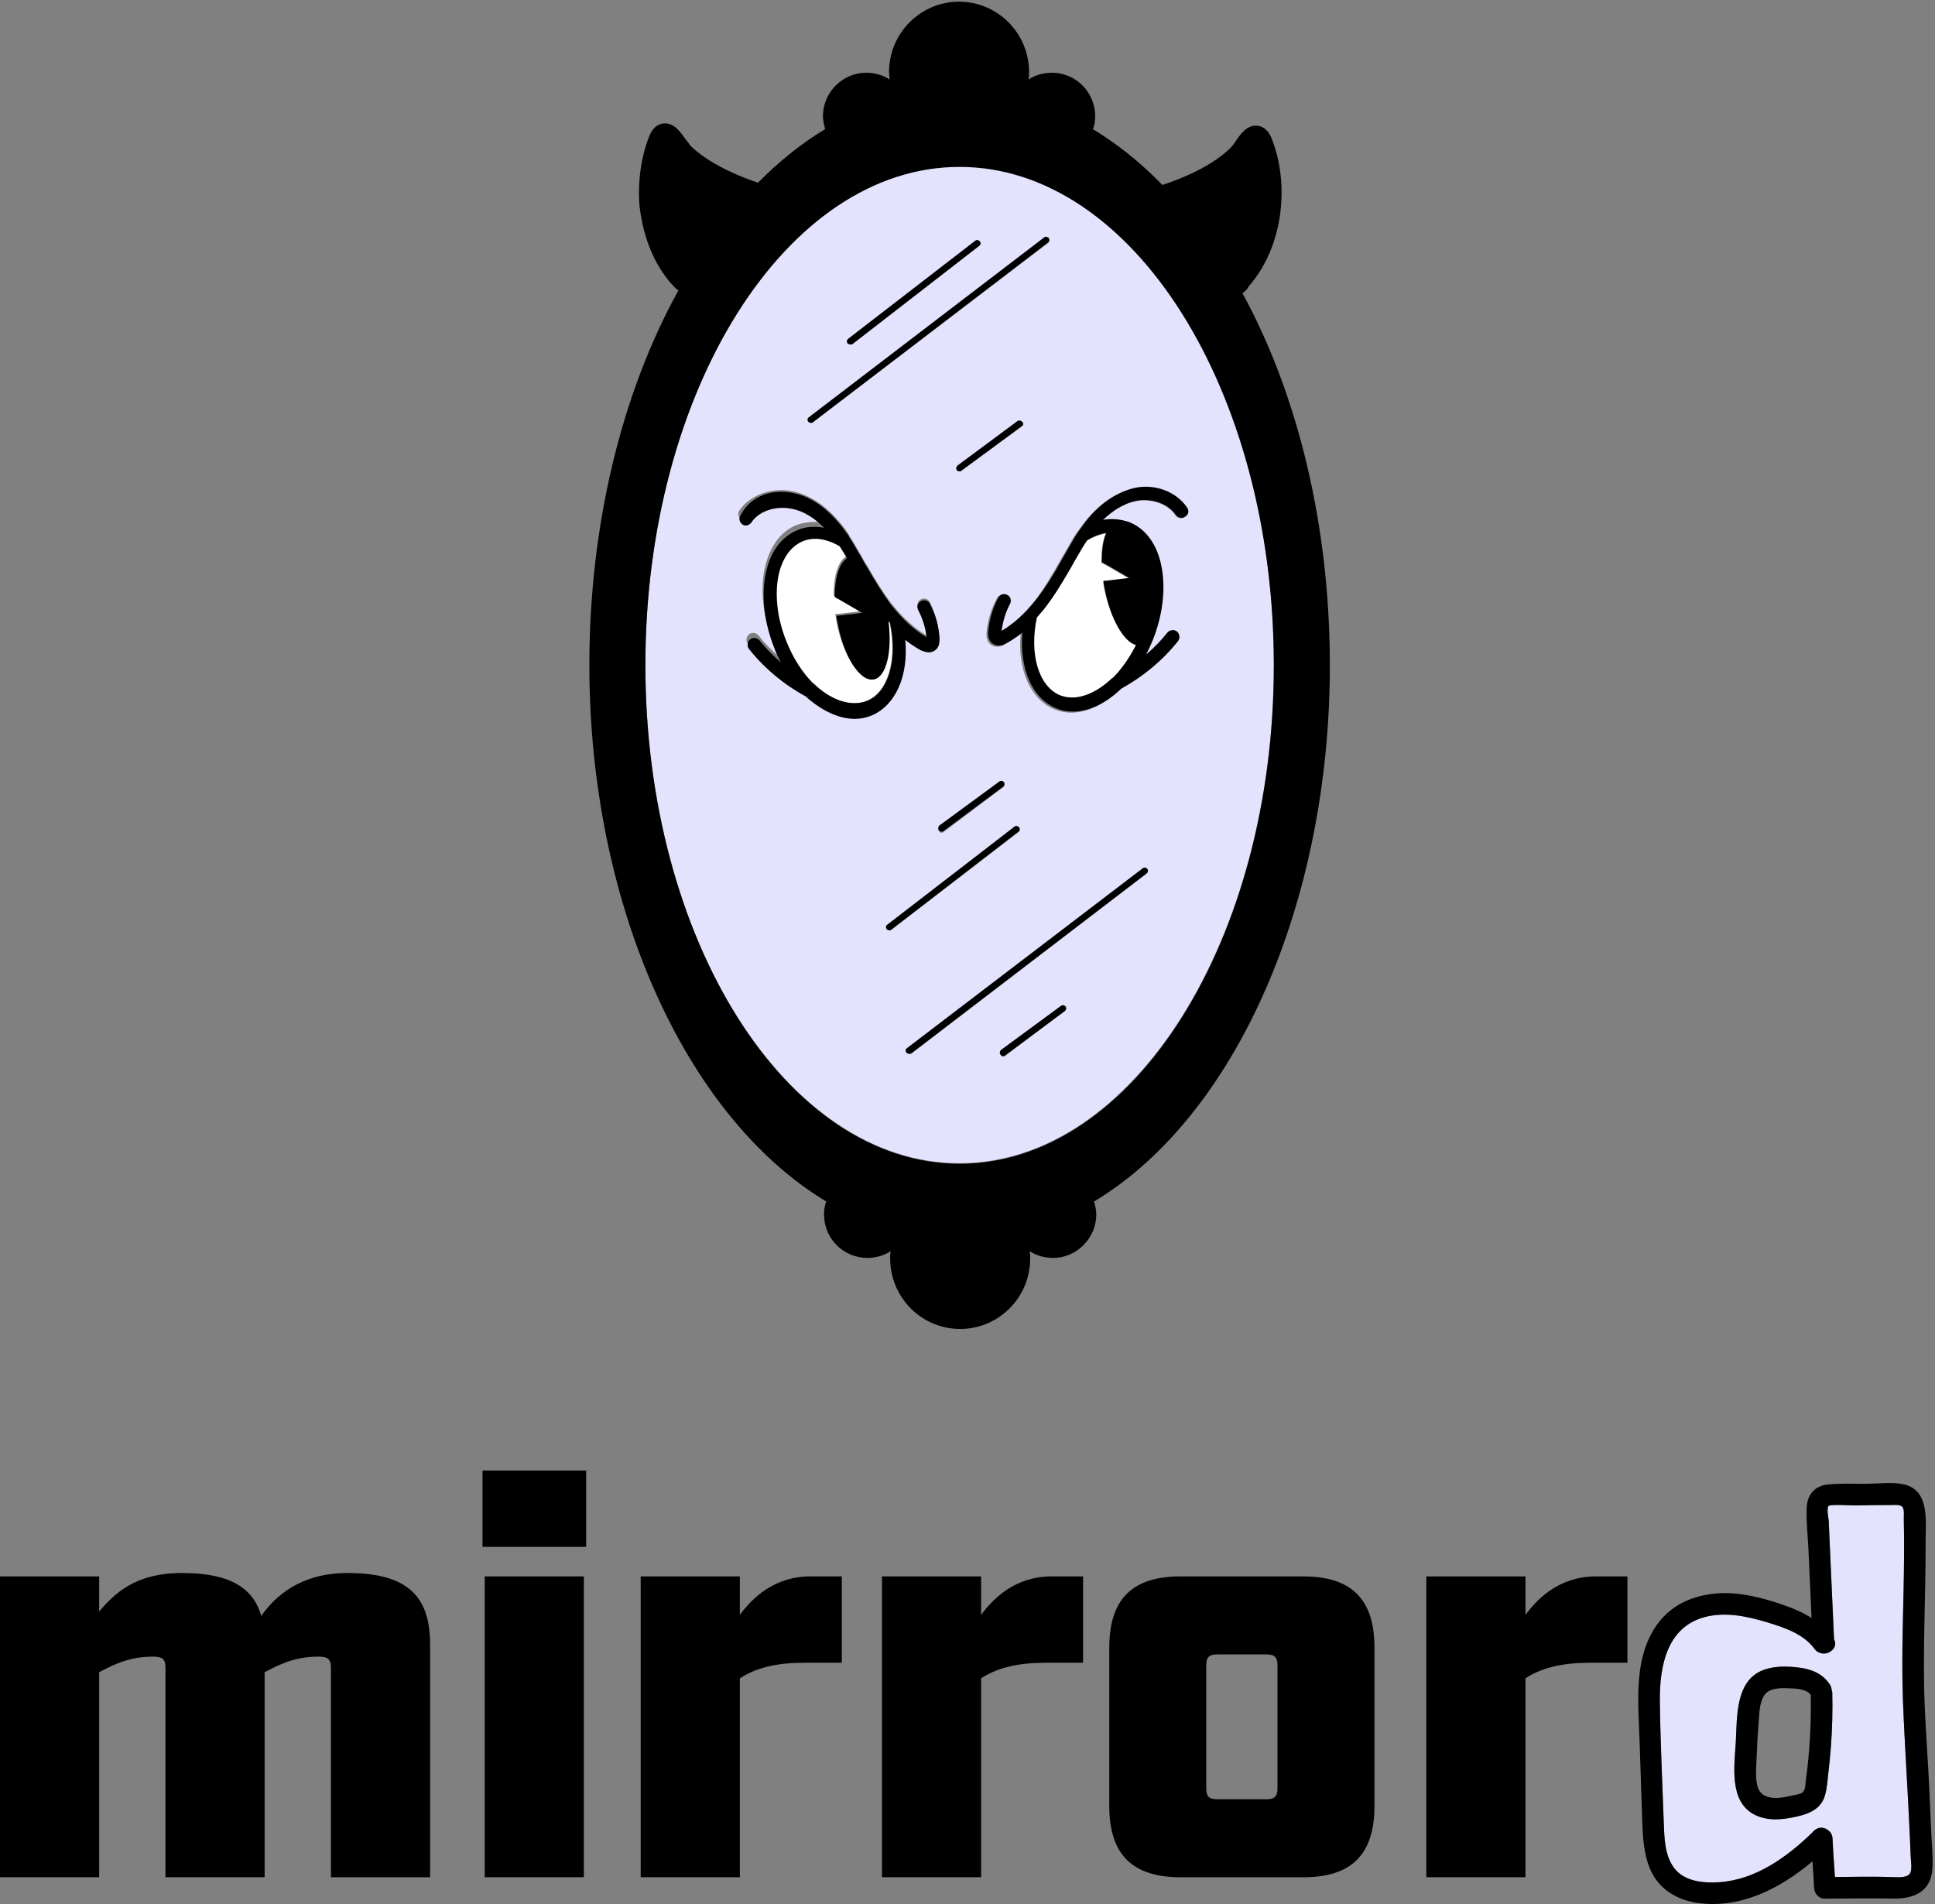 <svg width="125" height="123" viewBox="0 0 125 123" fill="none" xmlns="http://www.w3.org/2000/svg">
    <rect x="0" y="0" width="125" height="123" fill="#808080" stroke="none"/>
    <g clip-path="url(#clip0_195_3863)">
    <path d="M57.467 40.249C57.974 42.616 57.358 44.729 55.983 45.275C54.97 45.676 53.776 45.275 52.691 44.255C52.655 44.182 52.582 44.146 52.51 44.11C52.51 44.11 52.51 44.11 52.474 44.073C51.786 43.381 51.171 42.434 50.737 41.341C50.158 39.921 49.977 38.464 50.194 37.189C50.411 36.023 50.954 35.186 51.786 34.858C52.474 34.566 53.342 34.676 54.174 35.186C54.355 35.477 54.5 35.732 54.645 35.951C54.138 36.279 53.849 37.225 53.849 38.464L54.247 38.682L55.622 39.484L54.066 39.666H53.957C53.993 39.812 53.993 39.957 54.03 40.103C54.428 42.325 55.513 43.964 56.382 43.782C57.178 43.636 57.576 41.997 57.322 40.03C57.431 40.176 57.467 40.212 57.467 40.249Z" fill="white"/>
    <path d="M73.388 41.669C72.99 42.507 72.483 43.199 71.904 43.782C71.904 43.782 71.904 43.782 71.868 43.782C71.796 43.818 71.76 43.891 71.724 43.928C70.638 44.911 69.444 45.348 68.431 44.947C67.056 44.365 66.441 42.288 66.947 39.921C67.128 39.702 67.345 39.447 67.526 39.229C68.141 38.428 68.648 37.59 69.118 36.752L69.263 36.497C69.408 36.279 69.516 36.023 69.661 35.805C69.806 35.55 69.987 35.259 70.204 34.931C70.638 34.676 71.036 34.53 71.434 34.457C71.181 35.04 71.145 35.732 71.145 36.351L71.543 36.57L72.918 37.371L71.362 37.553H71.253C71.289 37.699 71.289 37.845 71.326 38.027C71.724 39.957 72.592 41.487 73.388 41.669Z" fill="white"/>
    <path d="M75.993 40.831C75.812 40.686 75.523 40.722 75.378 40.904C74.98 41.414 74.51 41.888 74.003 42.325C74.148 42.033 74.329 41.706 74.437 41.378C75.089 39.812 75.27 38.172 75.016 36.752C74.727 35.258 74.003 34.202 72.918 33.765C72.411 33.547 71.832 33.51 71.217 33.619C71.76 33.073 72.484 32.563 73.388 32.381C74.401 32.199 75.451 32.563 75.921 33.292C76.066 33.474 76.319 33.547 76.536 33.401C76.717 33.255 76.789 33 76.645 32.818C75.957 31.798 74.582 31.288 73.243 31.58C71.868 31.835 70.855 32.782 70.24 33.51C69.987 33.801 69.77 34.129 69.552 34.421C69.299 34.785 69.118 35.113 68.937 35.441C68.793 35.696 68.648 35.914 68.539 36.133L68.395 36.388C67.924 37.189 67.454 38.027 66.875 38.755C66.151 39.702 65.427 40.358 64.595 40.831C64.668 40.212 64.849 39.629 65.138 39.083C65.247 38.864 65.174 38.609 64.957 38.5C64.74 38.391 64.487 38.464 64.378 38.682C64.016 39.374 63.799 40.103 63.727 40.868C63.727 40.977 63.691 41.305 63.908 41.56C64.052 41.706 64.197 41.778 64.414 41.778C64.595 41.778 64.776 41.742 64.957 41.596C65.283 41.414 65.609 41.196 65.934 40.941C65.717 43.235 66.549 45.166 68.105 45.821C68.467 45.967 68.829 46.04 69.191 46.04C70.24 46.04 71.362 45.494 72.339 44.547C73.75 43.782 75.016 42.762 75.993 41.487C76.21 41.268 76.174 40.977 75.993 40.831ZM61.99 10.745C73.171 10.745 82.289 25.206 82.289 42.944C82.289 60.682 73.171 75.143 61.99 75.143C50.773 75.143 41.691 60.682 41.691 42.944C41.691 25.206 50.809 10.745 61.99 10.745ZM74.076 56.421C74.184 56.348 74.184 56.202 74.112 56.129C74.039 56.02 73.895 56.02 73.822 56.093L58.625 67.712C58.516 67.785 58.516 67.931 58.589 68.004C58.625 68.04 58.697 68.076 58.77 68.076C58.806 68.076 58.878 68.076 58.914 68.04L74.076 56.421ZM68.793 65.308C68.901 65.236 68.901 65.09 68.829 65.017C68.757 64.908 68.612 64.908 68.539 64.981L64.668 67.858C64.559 67.931 64.559 68.076 64.632 68.149C64.668 68.222 64.74 68.259 64.812 68.259C64.849 68.259 64.885 68.222 64.921 68.222L68.793 65.308ZM67.707 15.699C67.816 15.626 67.816 15.48 67.743 15.407C67.671 15.298 67.526 15.298 67.454 15.371L52.257 26.954C52.148 27.027 52.148 27.172 52.22 27.245C52.257 27.282 52.329 27.318 52.401 27.318C52.437 27.318 52.51 27.318 52.51 27.282L67.707 15.699ZM66.007 27.537C66.115 27.464 66.115 27.318 66.043 27.245C65.97 27.136 65.826 27.136 65.753 27.209L61.882 30.05C61.773 30.123 61.773 30.268 61.845 30.341C61.882 30.414 61.954 30.414 62.026 30.414C62.062 30.414 62.099 30.414 62.135 30.378L66.007 27.537ZM65.789 53.762C65.898 53.689 65.898 53.543 65.826 53.471C65.753 53.361 65.609 53.361 65.536 53.434L57.322 59.735C57.214 59.808 57.214 59.954 57.286 60.027C57.322 60.063 57.395 60.1 57.467 60.1C57.503 60.1 57.539 60.1 57.576 60.063L65.789 53.762ZM64.812 50.848C64.921 50.775 64.921 50.629 64.849 50.557C64.776 50.447 64.632 50.447 64.559 50.52L60.687 53.398C60.579 53.471 60.579 53.616 60.651 53.689C60.687 53.762 60.76 53.798 60.832 53.798C60.868 53.798 60.941 53.762 60.941 53.762L64.812 50.848ZM63.257 15.881C63.365 15.808 63.365 15.662 63.293 15.589C63.22 15.48 63.076 15.48 63.003 15.553L54.789 21.891C54.681 21.964 54.681 22.109 54.753 22.182C54.789 22.219 54.862 22.255 54.934 22.255C54.97 22.255 55.043 22.255 55.079 22.219L63.257 15.881ZM60.507 41.815C60.724 41.56 60.687 41.232 60.687 41.123C60.615 40.358 60.398 39.593 60.072 38.901C59.964 38.682 59.71 38.609 59.493 38.719C59.276 38.828 59.204 39.083 59.312 39.301C59.602 39.848 59.783 40.467 59.855 41.05C59.059 40.576 58.299 39.884 57.576 38.974C56.997 38.209 56.49 37.371 56.056 36.606L55.875 36.315C55.73 36.096 55.622 35.841 55.477 35.623C55.296 35.331 55.115 34.967 54.862 34.603C54.862 34.603 54.862 34.603 54.862 34.566C54.681 34.275 54.428 33.947 54.174 33.656C53.559 32.927 52.546 32.017 51.171 31.725C49.832 31.47 48.457 31.98 47.77 32.964C47.625 33.146 47.697 33.437 47.878 33.547C48.059 33.692 48.349 33.619 48.457 33.437C48.964 32.709 50.013 32.345 50.99 32.527C51.895 32.709 52.618 33.255 53.161 33.765C52.582 33.656 52.003 33.729 51.46 33.911C50.375 34.348 49.651 35.404 49.362 36.898C49.108 38.318 49.326 39.957 49.941 41.523C50.085 41.851 50.23 42.179 50.375 42.47C49.868 42.033 49.398 41.56 49 41.05C48.855 40.868 48.566 40.831 48.385 40.977C48.204 41.123 48.168 41.414 48.312 41.596C49.326 42.835 50.592 43.891 51.967 44.656C52.944 45.603 54.066 46.113 55.151 46.113C55.513 46.113 55.911 46.04 56.237 45.894C57.793 45.239 58.589 43.345 58.408 41.014C58.733 41.268 59.023 41.487 59.385 41.669C59.566 41.778 59.747 41.815 59.928 41.815C60.217 42.033 60.398 41.961 60.507 41.815Z" fill="#E4E3FD"/>
    <path d="M80.263 18.941C83.918 25.643 85.908 34.129 85.908 42.98C85.908 58.315 79.829 72.12 70.674 77.62C70.747 77.875 70.819 78.166 70.819 78.457C70.819 79.987 69.553 81.262 68.033 81.262C67.49 81.262 66.947 81.116 66.513 80.825C66.549 80.971 66.549 81.153 66.549 81.299C66.549 83.812 64.523 85.852 62.026 85.852C59.529 85.852 57.503 83.812 57.503 81.299C57.503 81.153 57.503 80.971 57.539 80.825C57.105 81.116 56.562 81.262 56.02 81.262C54.5 81.262 53.233 80.024 53.233 78.457C53.233 78.166 53.27 77.875 53.378 77.62C44.187 72.083 38.072 58.279 38.072 42.98C38.072 34.057 40.099 25.497 43.826 18.759C43.645 18.649 43.536 18.503 43.391 18.358C42.161 16.974 41.474 15.08 41.293 13.076C41.22 11.656 41.401 10.199 41.908 8.888C41.98 8.669 42.233 8.05 42.849 7.977C43.5 7.904 43.898 8.45 44.26 8.96C44.404 9.143 44.549 9.325 44.622 9.434C45.309 10.09 46.178 10.636 47.299 11.146C47.842 11.401 48.421 11.619 48.964 11.802C50.339 10.417 51.786 9.252 53.306 8.341C53.233 8.05 53.161 7.795 53.161 7.503C53.161 5.974 54.428 4.699 55.947 4.699C56.49 4.699 57.033 4.845 57.467 5.136C57.467 4.99 57.431 4.808 57.431 4.662C57.431 2.149 59.457 0.109 61.954 0.109C64.451 0.109 66.477 2.149 66.477 4.662C66.477 4.808 66.477 4.99 66.441 5.136C66.875 4.845 67.418 4.699 67.96 4.699C69.516 4.699 70.747 5.974 70.747 7.503C70.747 7.795 70.71 8.086 70.602 8.341C72.158 9.288 73.678 10.49 75.089 11.947C75.668 11.765 76.21 11.546 76.789 11.292C77.911 10.782 78.779 10.235 79.467 9.58C79.576 9.47 79.72 9.288 79.829 9.106C80.191 8.596 80.589 8.05 81.24 8.123C81.855 8.196 82.109 8.815 82.181 9.033C82.687 10.345 82.868 11.802 82.76 13.222C82.615 15.189 81.891 17.119 80.661 18.503C80.625 18.613 80.48 18.795 80.263 18.941ZM82.289 42.98C82.289 25.206 73.171 10.782 61.99 10.782C50.773 10.782 41.691 25.242 41.691 42.98C41.691 60.719 50.809 75.179 61.99 75.179C73.207 75.179 82.289 60.719 82.289 42.98Z" fill="black"/>
    <path d="M68.539 64.981C68.648 64.908 68.757 64.944 68.829 65.017C68.901 65.126 68.865 65.236 68.793 65.308L64.921 68.186C64.885 68.222 64.849 68.222 64.812 68.222C64.74 68.222 64.668 68.186 64.632 68.113C64.559 68.004 64.595 67.894 64.668 67.822L68.539 64.981Z" fill="black"/>
    <path d="M71.905 43.782C72.447 43.235 72.954 42.507 73.388 41.669C72.592 41.451 71.724 39.957 71.362 37.99C71.326 37.845 71.29 37.699 71.29 37.517H71.398L72.954 37.335L71.579 36.533L71.181 36.315C71.181 35.696 71.217 35.004 71.47 34.421C71.072 34.494 70.638 34.639 70.24 34.894C70.023 35.186 69.842 35.514 69.697 35.769C69.553 36.023 69.408 36.242 69.299 36.461L69.155 36.715C68.684 37.517 68.178 38.391 67.562 39.192C67.382 39.447 67.165 39.666 66.984 39.884C66.477 42.252 67.092 44.328 68.467 44.911C69.48 45.312 70.674 44.874 71.76 43.891C71.76 43.891 71.832 43.818 71.905 43.782ZM76.681 32.782C76.826 32.964 76.79 33.255 76.572 33.364C76.391 33.51 76.102 33.474 75.957 33.255C75.451 32.527 74.401 32.163 73.424 32.345C72.52 32.527 71.796 33.073 71.253 33.583C71.832 33.474 72.411 33.547 72.954 33.729C74.04 34.166 74.799 35.222 75.053 36.715C75.306 38.136 75.089 39.775 74.474 41.341C74.329 41.669 74.184 41.997 74.04 42.288C74.546 41.851 75.016 41.378 75.415 40.868C75.559 40.686 75.849 40.649 76.03 40.795C76.21 40.941 76.247 41.232 76.102 41.414C75.089 42.689 73.822 43.709 72.447 44.474C71.47 45.421 70.349 45.967 69.299 45.967C68.901 45.967 68.54 45.894 68.214 45.749C66.658 45.093 65.862 43.199 66.043 40.868C65.717 41.123 65.391 41.341 65.066 41.523C64.885 41.633 64.668 41.706 64.523 41.706C64.342 41.706 64.161 41.633 64.016 41.487C63.799 41.232 63.836 40.904 63.836 40.795C63.908 40.03 64.125 39.302 64.487 38.61C64.595 38.391 64.849 38.318 65.066 38.427C65.283 38.537 65.355 38.792 65.247 39.01C64.957 39.557 64.776 40.176 64.704 40.759C65.5 40.285 66.26 39.593 66.984 38.682C67.562 37.917 68.069 37.116 68.503 36.315L68.648 36.06C68.793 35.805 68.938 35.586 69.046 35.368C69.227 35.076 69.408 34.712 69.661 34.348C69.878 34.057 70.095 33.729 70.349 33.437C70.964 32.709 72.013 31.798 73.352 31.507C74.618 31.252 75.993 31.762 76.681 32.782Z" fill="black"/>
    <path d="M66.007 27.537L62.099 30.414C62.062 30.451 62.026 30.451 61.99 30.451C61.918 30.451 61.845 30.414 61.809 30.378C61.737 30.268 61.773 30.159 61.845 30.086L65.717 27.209C65.826 27.136 65.934 27.172 66.007 27.245C66.151 27.318 66.115 27.464 66.007 27.537Z" fill="black"/>
    <path d="M64.559 50.484C64.668 50.411 64.776 50.447 64.849 50.52C64.921 50.63 64.885 50.739 64.812 50.812L60.941 53.689C60.905 53.725 60.868 53.725 60.832 53.725C60.76 53.725 60.687 53.689 60.651 53.616C60.579 53.507 60.615 53.398 60.687 53.325L64.559 50.484Z" fill="black"/>
    <path d="M73.822 56.093C73.931 56.02 74.04 56.057 74.112 56.13C74.184 56.239 74.148 56.348 74.076 56.421L58.878 68.04C58.842 68.077 58.806 68.077 58.734 68.077C58.661 68.077 58.589 68.04 58.553 68.004C58.48 67.895 58.48 67.785 58.589 67.712L73.822 56.093Z" fill="black"/>
    <path d="M65.536 53.398C65.645 53.325 65.753 53.361 65.826 53.434C65.898 53.543 65.898 53.653 65.789 53.725L57.575 60.063C57.539 60.1 57.503 60.1 57.467 60.1C57.395 60.1 57.322 60.063 57.286 60.027C57.214 59.917 57.214 59.808 57.322 59.735L65.536 53.398Z" fill="black"/>
    <path d="M63.003 15.553C63.112 15.48 63.22 15.517 63.293 15.59C63.365 15.699 63.365 15.808 63.257 15.881L55.079 22.219C55.043 22.255 55.007 22.255 54.934 22.255C54.862 22.255 54.826 22.219 54.753 22.182C54.681 22.073 54.717 21.964 54.789 21.891L63.003 15.553Z" fill="black"/>
    <path d="M52.257 26.954L67.454 15.335C67.526 15.262 67.671 15.298 67.743 15.371C67.816 15.48 67.78 15.59 67.707 15.662L52.51 27.282C52.474 27.318 52.438 27.318 52.401 27.318C52.329 27.318 52.257 27.282 52.22 27.245C52.148 27.172 52.148 27.027 52.257 26.954Z" fill="black"/>
    <path d="M56.02 45.275C57.395 44.729 58.01 42.616 57.503 40.249C57.467 40.212 57.431 40.176 57.395 40.139C57.648 42.106 57.25 43.745 56.454 43.891C55.549 44.073 54.5 42.398 54.102 40.212C54.066 40.067 54.066 39.921 54.03 39.775H54.138L55.694 39.593L54.319 38.792L53.921 38.573C53.921 37.335 54.211 36.388 54.717 36.06C54.572 35.805 54.428 35.55 54.247 35.295C53.378 34.785 52.546 34.676 51.859 34.967C51.062 35.295 50.484 36.133 50.267 37.298C50.049 38.537 50.23 40.03 50.809 41.451C51.243 42.544 51.859 43.49 52.546 44.182C52.546 44.182 52.582 44.182 52.582 44.219C52.655 44.255 52.727 44.328 52.763 44.365C53.776 45.239 55.007 45.676 56.02 45.275ZM51.171 31.835C52.546 32.09 53.559 33.037 54.174 33.765C54.428 34.057 54.645 34.385 54.862 34.676C54.862 34.676 54.862 34.676 54.862 34.712C55.115 35.077 55.296 35.404 55.477 35.732C55.622 35.951 55.73 36.169 55.875 36.424L56.056 36.716C56.526 37.517 56.997 38.318 57.576 39.083C58.299 39.994 59.023 40.686 59.855 41.159C59.783 40.54 59.602 39.957 59.312 39.411C59.204 39.193 59.276 38.938 59.493 38.828C59.711 38.719 59.964 38.792 60.072 39.01C60.434 39.702 60.651 40.431 60.688 41.232C60.688 41.342 60.724 41.669 60.507 41.924C60.362 42.07 60.181 42.143 60 42.143C59.819 42.143 59.638 42.07 59.457 41.997C59.132 41.815 58.806 41.596 58.48 41.342C58.697 43.636 57.865 45.567 56.309 46.222C55.947 46.368 55.586 46.441 55.224 46.441C54.174 46.441 53.053 45.895 52.039 44.984C50.628 44.219 49.362 43.163 48.385 41.924C48.24 41.742 48.276 41.451 48.457 41.305C48.638 41.159 48.928 41.196 49.072 41.378C49.47 41.888 49.941 42.361 50.447 42.798C50.303 42.507 50.122 42.179 50.013 41.851C49.398 40.285 49.181 38.646 49.434 37.226C49.688 35.732 50.447 34.676 51.533 34.239C52.039 34.02 52.618 33.984 53.234 34.093C52.691 33.547 51.967 33 51.062 32.855C50.049 32.673 49 33.037 48.53 33.765C48.385 33.947 48.132 34.02 47.951 33.874C47.77 33.729 47.697 33.474 47.842 33.292C48.457 32.053 49.832 31.58 51.171 31.835Z" fill="black"/>
    </g>
    <path d="M27.785 106.229V121.274H21.378V107.739C21.378 107.199 21.2 107.021 20.587 107.021C19.292 107.021 18.354 107.345 17.095 108.027V121.27H10.689V107.739C10.689 107.199 10.511 107.021 9.898 107.021C8.602 107.021 7.665 107.345 6.406 108.027V121.27H0V101.836H6.406V104.102C7.376 102.985 8.676 101.617 11.769 101.617C14.757 101.617 16.34 102.518 16.88 104.39C17.782 103.095 19.434 101.617 22.458 101.617C26.307 101.621 27.785 103.099 27.785 106.229Z" fill="black"/>
    <path d="M31.17 95H37.865V99.928H31.17V95ZM31.312 101.837H37.718V121.27H31.312V101.837Z" fill="black"/>
    <path d="M41.388 101.836H47.795V104.321C48.623 103.204 50.028 101.836 52.366 101.836H54.38V107.414H52.005C50.348 107.414 48.948 107.666 47.795 108.421V121.27H41.388V101.836Z" fill="black"/>
    <path d="M56.974 101.836H63.38V104.321C64.208 103.204 65.613 101.836 67.951 101.836H69.965V107.414H67.59C65.934 107.414 64.533 107.666 63.38 108.421V121.27H56.974V101.836Z" fill="black"/>
    <path d="M71.658 116.666V106.444C71.658 103.314 73.131 101.836 76.266 101.836H84.182C87.312 101.836 88.79 103.31 88.79 106.444V116.666C88.79 119.796 87.316 121.274 84.182 121.274H76.266C73.135 121.27 71.658 119.796 71.658 116.666ZM81.807 116.232C82.347 116.232 82.525 116.053 82.525 115.513V107.597C82.525 107.057 82.347 106.878 81.807 106.878H78.64C78.1 106.878 77.922 107.057 77.922 107.597V115.513C77.922 116.053 78.1 116.232 78.64 116.232H81.807Z" fill="black"/>
    <path d="M92.139 101.836H98.545V104.321C99.373 103.204 100.778 101.836 103.116 101.836H105.13V107.414H102.755C101.098 107.414 99.698 107.666 98.545 108.421V121.27H92.139V101.836Z" fill="black"/>
    <path d="M123.432 119.971C123.444 120.239 123.55 120.844 123.355 121.068C123.115 121.34 122.494 121.267 122.177 121.258C120.964 121.222 119.75 121.242 118.536 121.258C118.483 120.434 118.418 119.614 118.382 118.79C118.382 118.729 118.373 118.672 118.357 118.62C118.317 118.437 118.207 118.307 118.073 118.218C118.065 118.21 118.053 118.206 118.045 118.197C118.036 118.193 118.032 118.189 118.024 118.185C117.817 118.055 117.553 118.019 117.314 118.173C117.225 118.222 117.147 118.287 117.091 118.368C115.438 119.971 113.417 121.437 111.046 121.595C110.023 121.66 108.78 121.547 108.127 120.645C107.53 119.825 107.514 118.693 107.477 117.722C107.388 115.124 107.258 112.522 107.226 109.92C107.201 107.683 107.656 105.097 110.161 104.455C111.476 104.118 112.848 104.411 114.123 104.792C115.223 105.125 116.474 105.531 117.196 106.485C117.428 106.867 117.996 106.924 118.296 106.648C118.528 106.481 118.641 106.197 118.479 105.901C118.414 104.463 118.349 103.026 118.284 101.585C118.252 100.842 118.215 100.099 118.183 99.356C118.166 99.003 118.15 98.65 118.138 98.297C118.126 98.065 117.988 97.481 118.118 97.29C118.203 97.16 119.579 97.257 119.855 97.253C120.631 97.241 121.406 97.221 122.181 97.225C122.364 97.225 122.738 97.18 122.884 97.335C123.038 97.497 122.981 97.931 122.985 98.138C123.006 98.934 123.006 99.726 123.002 100.521C122.989 103.607 122.815 106.696 122.928 109.782C123.038 112.757 123.253 115.725 123.379 118.701C123.395 119.123 123.416 119.549 123.432 119.971ZM118.276 112.826C118.361 111.678 118.39 110.529 118.365 109.376C118.361 109.286 118.345 109.209 118.317 109.14C118.313 109.035 118.28 108.925 118.203 108.815C117.744 108.125 117.038 107.833 116.238 107.731C115.463 107.63 114.586 107.61 113.847 107.91C112.105 108.625 112.219 110.922 112.134 112.489C112.048 114.048 111.659 116.427 113.396 117.256C114.237 117.657 115.146 117.556 116.031 117.361C116.855 117.174 117.635 116.878 117.89 115.989C118.032 115.502 118.057 114.962 118.118 114.462C118.183 113.918 118.235 113.374 118.276 112.826Z" fill="#E4E3FD"/>
    <path d="M118.365 109.375C118.39 110.528 118.361 111.677 118.276 112.826C118.235 113.374 118.182 113.918 118.118 114.462C118.057 114.961 118.032 115.501 117.89 115.988C117.634 116.877 116.855 117.174 116.031 117.361C115.146 117.555 114.236 117.657 113.396 117.255C111.659 116.427 112.048 114.048 112.134 112.489C112.219 110.922 112.105 108.624 113.847 107.91C114.586 107.609 115.462 107.629 116.238 107.731C117.038 107.832 117.744 108.125 118.203 108.815C118.28 108.925 118.312 109.034 118.316 109.14C118.345 109.209 118.361 109.286 118.365 109.375ZM116.782 113.975C116.94 112.481 117.001 110.983 116.973 109.485C116.672 109.091 116.006 109.083 115.56 109.067C114.996 109.05 114.257 109.018 113.932 109.578C113.648 110.069 113.652 110.731 113.607 111.279C113.546 112.03 113.502 112.785 113.477 113.536C113.461 114.145 113.364 114.856 113.55 115.448C113.721 116.005 114.245 116.163 114.785 116.151C115.134 116.143 115.471 116.061 115.808 115.984C115.998 115.94 116.331 115.915 116.477 115.761C116.636 115.595 116.628 115.225 116.656 115.01C116.705 114.665 116.745 114.32 116.782 113.975Z" fill="black"/>
    <path d="M118.072 118.217C118.206 118.307 118.316 118.437 118.357 118.619C118.373 118.672 118.381 118.729 118.381 118.79C118.417 119.614 118.482 120.434 118.535 121.258C119.749 121.242 120.963 121.222 122.177 121.258C122.493 121.266 123.114 121.339 123.354 121.067C123.549 120.844 123.443 120.239 123.431 119.971C123.415 119.549 123.395 119.123 123.378 118.701C123.253 115.725 123.037 112.757 122.928 109.781C122.814 106.696 122.989 103.607 123.001 100.521C123.005 99.725 123.005 98.934 122.985 98.138C122.981 97.931 123.037 97.497 122.883 97.334C122.737 97.18 122.363 97.225 122.181 97.225C121.405 97.221 120.63 97.241 119.855 97.253C119.578 97.257 118.202 97.16 118.117 97.29C117.987 97.481 118.125 98.065 118.137 98.296C118.149 98.65 118.166 99.003 118.182 99.356C118.214 100.099 118.251 100.842 118.283 101.585C118.348 103.026 118.413 104.463 118.478 105.9C118.641 106.197 118.527 106.481 118.296 106.647C117.995 106.923 117.427 106.867 117.195 106.485C116.473 105.531 115.222 105.125 114.122 104.792C112.848 104.41 111.475 104.118 110.16 104.455C107.655 105.096 107.2 107.683 107.225 109.919C107.257 112.522 107.387 115.124 107.477 117.722C107.513 118.692 107.529 119.825 108.126 120.645C108.78 121.546 110.022 121.66 111.045 121.595C113.416 121.437 115.438 119.971 117.09 118.368C117.147 118.286 117.224 118.221 117.313 118.173C117.553 118.019 117.817 118.055 118.024 118.185C118.032 118.189 118.036 118.193 118.044 118.197C118.052 118.205 118.064 118.209 118.072 118.217ZM124.751 118.278C124.783 119.086 124.885 119.923 124.832 120.73C124.738 122.2 123.626 122.675 122.307 122.651C120.833 122.626 119.359 122.643 117.886 122.655C117.496 122.659 117.208 122.334 117.191 121.96C117.167 121.388 117.122 120.816 117.082 120.247C114.995 122.001 112.433 123.333 109.64 122.927C108.39 122.744 107.261 122.103 106.689 120.941C106.137 119.813 106.117 118.526 106.076 117.3C106.019 115.668 105.966 114.036 105.914 112.408C105.861 110.922 105.743 109.416 105.938 107.938C106.112 106.651 106.567 105.377 107.481 104.427C108.398 103.464 109.705 103.01 111.013 102.929C112.45 102.843 113.919 103.229 115.267 103.704C115.892 103.919 116.489 104.183 117.025 104.524C116.96 103.087 116.895 101.646 116.83 100.209C116.789 99.275 116.672 98.313 116.712 97.379C116.753 96.563 117.228 95.991 118.056 95.901C118.925 95.808 119.826 95.865 120.699 95.853C121.446 95.84 122.278 95.727 123.009 95.897C124.694 96.291 124.389 98.337 124.393 99.656C124.405 103.241 124.182 106.834 124.345 110.419C124.422 112.124 124.548 113.825 124.633 115.526C124.677 116.443 124.71 117.361 124.751 118.278Z" fill="black"/>
    <defs>
    <clipPath id="clip0_195_3863">
    <rect width="48.017" height="85.924" fill="white" transform="translate(38)"/>
    </clipPath>
    </defs>
</svg>